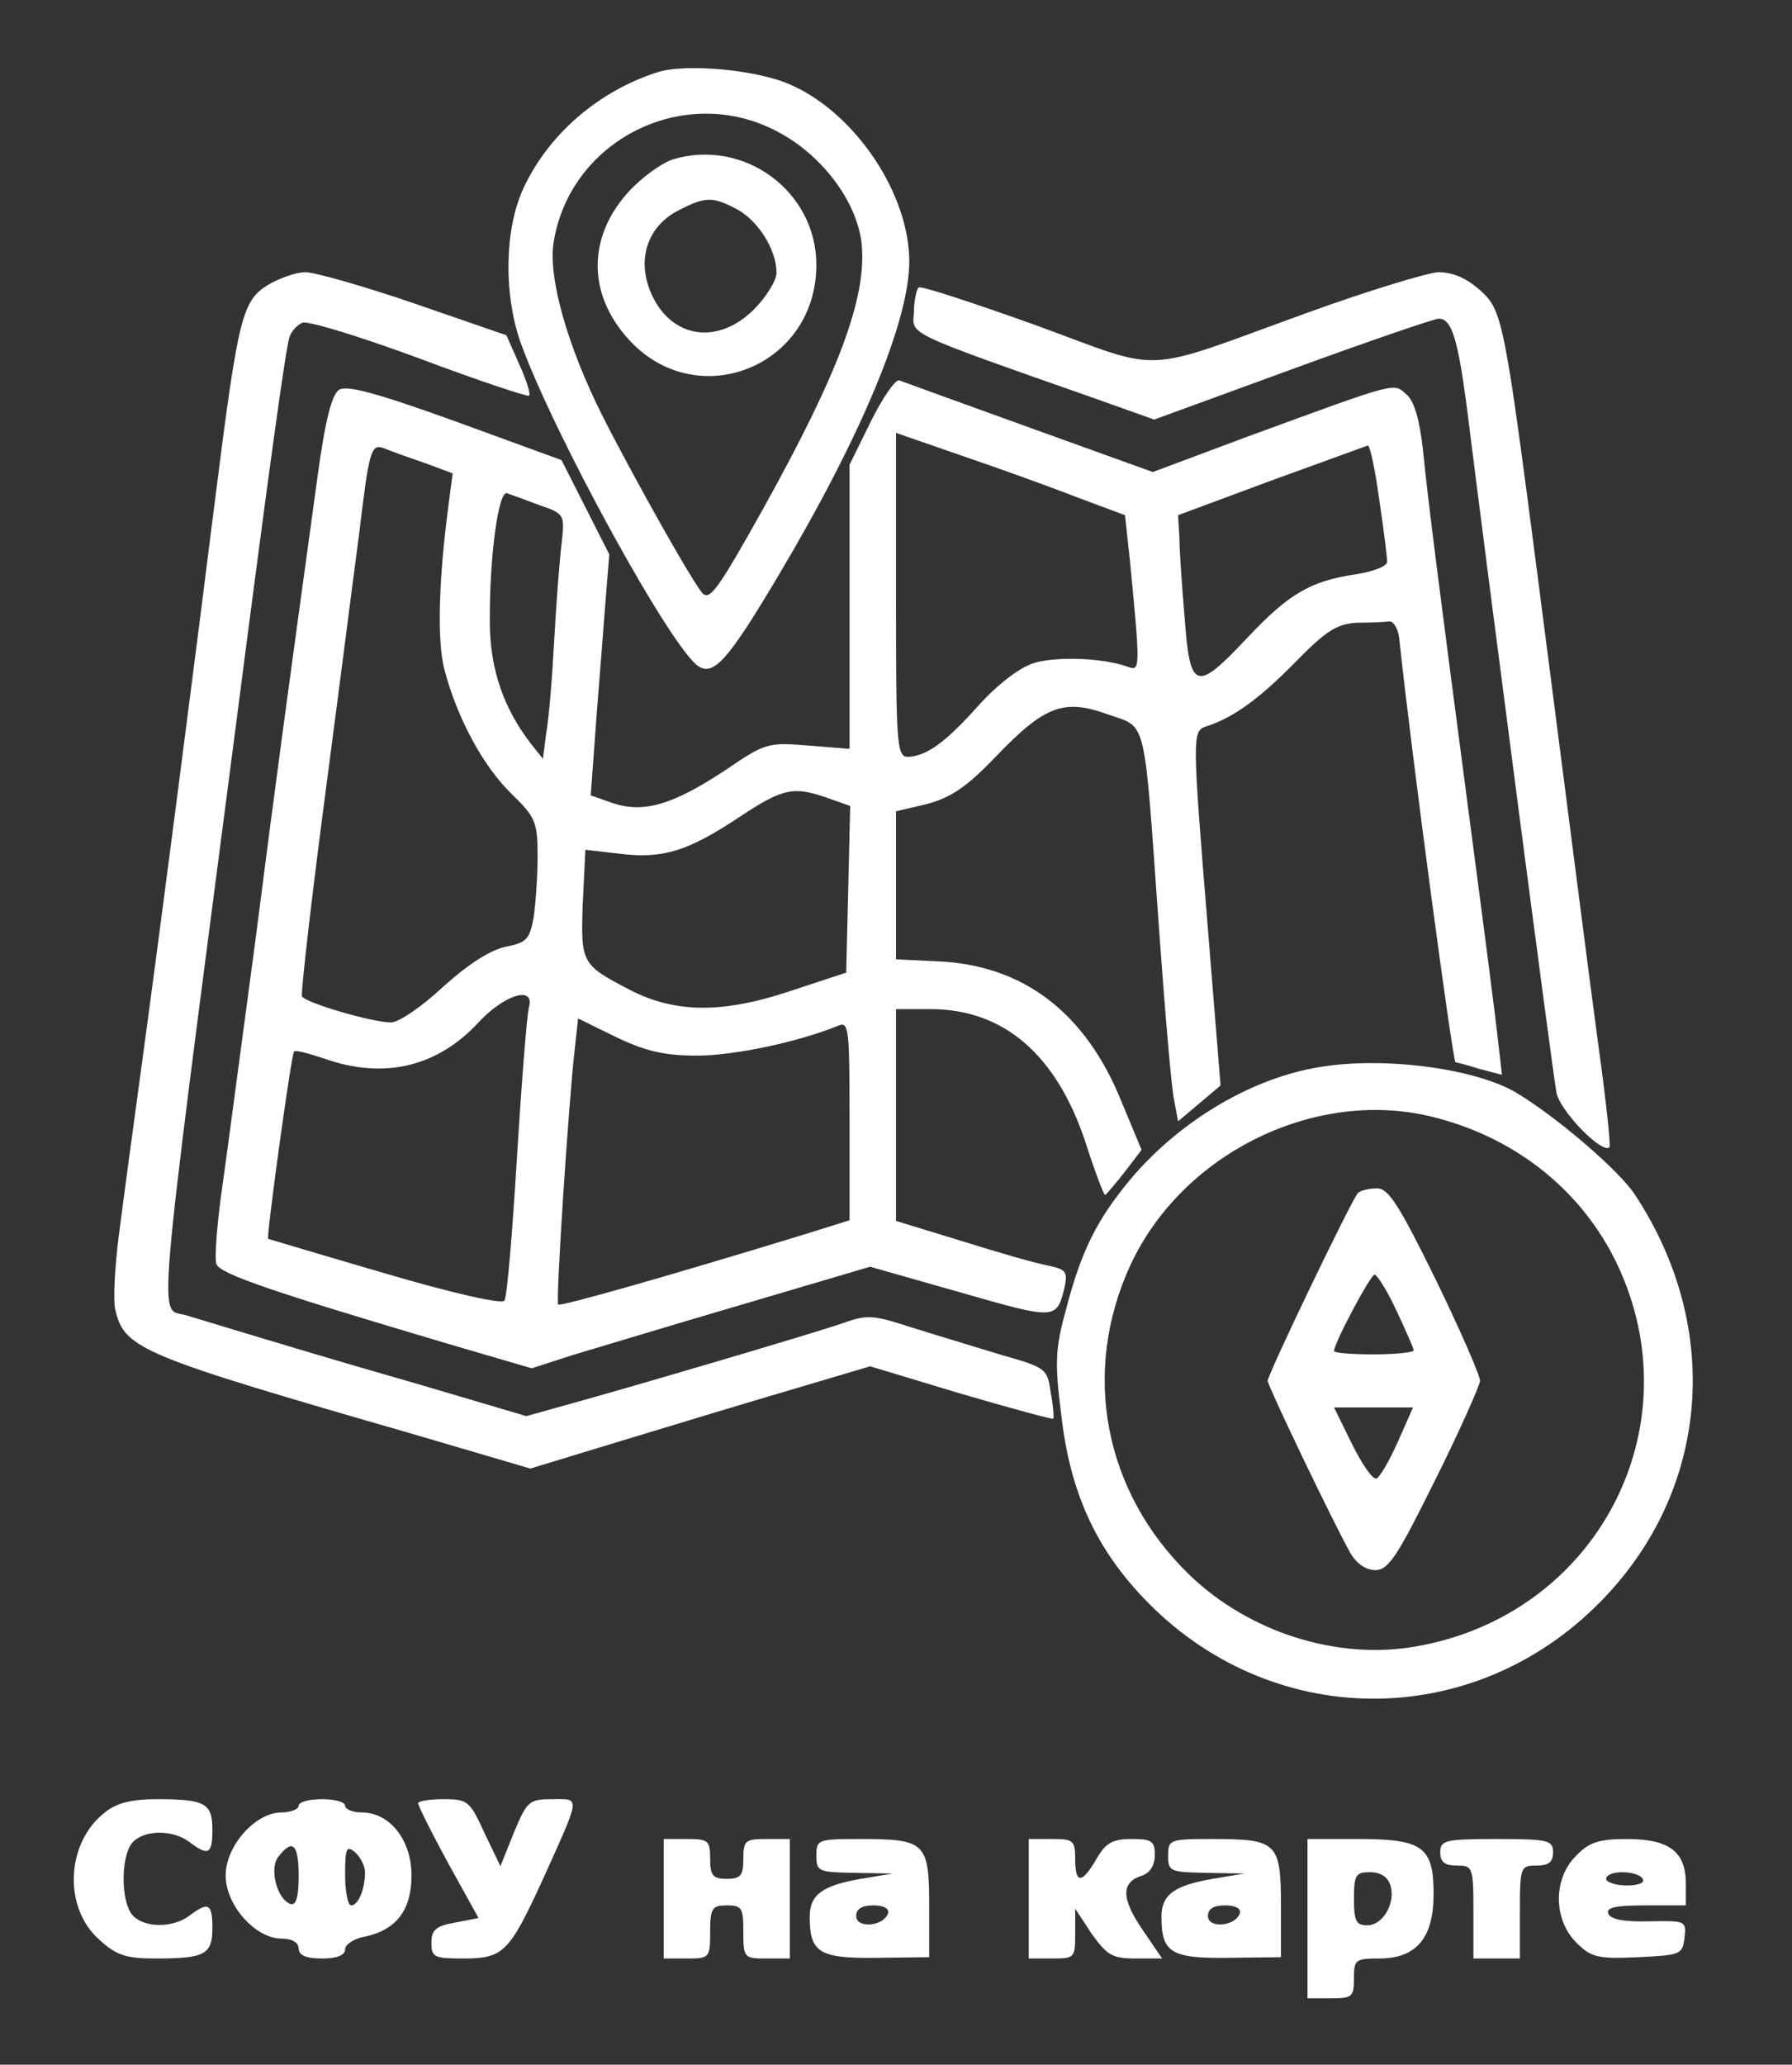 <?xml version="1.0" standalone="no"?>
<!DOCTYPE svg PUBLIC "-//W3C//DTD SVG 20010904//EN"
 "http://www.w3.org/TR/2001/REC-SVG-20010904/DTD/svg10.dtd">
<svg version="1.0" xmlns="http://www.w3.org/2000/svg"
 width="270pt" height="311pt" viewBox="0 0 270 311"
 preserveAspectRatio="xMidYMid meet">

<rect x="0" y="0" width="270" height="311" fill="#333333" stroke="none"/>

<g transform="translate(0,311) scale(0.1,-0.1)"
fill="#FFFFFF" stroke="none">
<path d="M990 3001 c-90 -29 -165 -95 -202 -176 -28 -62 -29 -158 -4 -230 50
-139 229 -465 269 -489 23 -14 45 11 121 139 123 207 196 381 196 471 0 102
-81 223 -178 266 -50 23 -160 33 -202 19z m181 -89 c67 -35 119 -104 127 -167
9 -81 -33 -194 -148 -401 -67 -120 -79 -136 -90 -129 -10 6 -105 175 -153 270
-52 104 -81 206 -73 259 24 155 197 242 337 168z"/>
<path d="M1014 2870 c-18 -6 -48 -28 -67 -49 -62 -68 -62 -154 0 -222 102
-113 283 -42 283 112 0 111 -109 191 -216 159z m96 -75 c32 -17 60 -61 60 -96
0 -11 -15 -36 -34 -55 -52 -52 -119 -45 -151 16 -28 54 -12 109 39 134 39 20
50 20 86 1z"/>
<path d="M404 2681 c-39 -24 -45 -48 -79 -316 -27 -216 -83 -652 -115 -885
-11 -80 -25 -184 -31 -231 -6 -48 -9 -99 -5 -113 14 -58 39 -68 448 -186 l177
-52 138 42 c76 23 191 58 256 77 l118 35 136 -41 c75 -22 138 -39 140 -38 1 2
0 20 -4 40 -5 36 -7 37 -77 57 -39 12 -99 30 -134 41 -58 19 -66 19 -105 5
-44 -15 -308 -93 -413 -122 l-61 -17 -159 47 c-136 39 -212 62 -354 105 -41
12 -47 -52 75 885 49 380 75 568 81 588 3 9 12 19 20 22 8 3 87 -21 176 -54
88 -33 163 -58 165 -56 3 2 -4 24 -15 48 l-19 43 -139 48 c-76 26 -150 47
-164 47 -14 0 -39 -9 -56 -19z"/>
<path d="M1970 2639 c-257 -93 -212 -91 -409 -19 -95 34 -174 60 -177 57 -3
-3 -7 -20 -7 -37 -2 -35 -18 -28 275 -131 l87 -31 208 76 c115 42 214 76 221
76 19 0 28 -30 41 -125 36 -288 131 -1015 136 -1040 4 -27 69 -94 80 -83 2 2
-5 69 -16 148 -17 126 -32 246 -90 695 -52 401 -55 417 -88 447 -21 19 -42 28
-64 28 -17 -1 -106 -28 -197 -61z"/>
<path d="M1312 2475 l-32 -65 0 -214 0 -214 -62 5 c-61 5 -65 4 -125 -37 -79
-52 -122 -65 -169 -50 l-34 12 6 81 c3 45 10 127 14 182 l8 100 -36 71 -36 71
-159 58 c-119 43 -164 55 -176 48 -11 -7 -21 -45 -33 -134 -46 -335 -61 -444
-93 -694 -20 -148 -42 -316 -50 -372 -8 -55 -12 -108 -9 -117 6 -15 82 -41
352 -121 l123 -36 62 20 c34 10 149 45 255 76 l193 57 137 -39 c143 -41 144
-41 156 8 5 24 2 27 -26 33 -17 3 -76 20 -130 37 l-98 30 0 159 0 160 52 0
c110 0 189 -68 233 -199 14 -44 28 -81 30 -81 1 0 14 15 29 34 l26 34 -30 72
c-54 135 -149 207 -278 212 l-62 3 0 111 0 112 47 11 c36 10 59 25 104 72 73
76 102 87 168 63 60 -21 54 2 77 -319 9 -126 19 -244 23 -262 l6 -32 32 27 32
27 -19 235 c-24 295 -24 299 -2 306 40 13 79 41 133 96 47 48 63 58 93 60 20
0 42 1 49 2 6 1 13 -10 15 -24 19 -179 81 -640 85 -640 1 0 17 -4 36 -10 l34
-9 -6 52 c-3 29 -22 176 -42 327 -48 365 -63 482 -71 562 -5 45 -13 73 -24 83
-21 19 -9 22 -244 -64 l-139 -52 -186 67 c-102 37 -191 69 -196 71 -6 2 -25
-26 -43 -62z m308 -113 l75 -28 7 -64 c16 -164 16 -171 -1 -165 -36 14 -110
17 -144 6 -22 -7 -55 -33 -83 -64 -49 -55 -78 -76 -106 -77 -17 0 -18 18 -18
244 l0 244 98 -34 c53 -18 131 -46 172 -62z m-981 51 l43 -16 -6 -46 c-15
-112 -18 -208 -6 -251 19 -72 58 -144 100 -185 37 -36 40 -43 40 -95 0 -30 -3
-72 -6 -92 -6 -33 -11 -38 -42 -44 -23 -5 -55 -25 -94 -60 -32 -30 -67 -54
-79 -54 -28 0 -127 29 -134 39 -2 5 14 145 36 312 22 167 44 340 50 384 15
126 18 137 37 130 10 -4 37 -14 61 -22z m1439 -55 c7 -46 12 -88 12 -94 0 -7
-21 -15 -47 -19 -68 -10 -101 -29 -164 -96 -77 -82 -86 -79 -94 29 -4 48 -8
103 -8 122 l-2 34 140 52 c77 28 143 52 146 53 3 0 11 -36 17 -81z m-1265 -9
c38 -13 38 -14 33 -59 -3 -25 -8 -90 -11 -145 -3 -55 -8 -118 -12 -139 l-5
-39 -19 24 c-40 52 -60 110 -61 178 -1 101 13 203 26 198 6 -2 28 -10 49 -18z
m434 -441 l34 -12 -3 -126 -3 -125 -85 -28 c-102 -34 -173 -33 -241 2 -73 38
-74 40 -71 130 l4 81 52 -6 c65 -8 103 4 181 56 65 43 81 46 132 28z m-450
-315 c-3 -10 -11 -111 -18 -225 -7 -115 -15 -212 -19 -217 -3 -6 -78 11 -180
41 -96 28 -176 52 -176 52 -3 2 35 279 39 282 2 3 23 -3 47 -11 89 -31 169
-12 231 55 39 42 85 56 76 23z m253 -73 c56 0 151 20 213 45 16 7 17 -4 17
-143 l0 -150 -67 -21 c-209 -64 -368 -109 -372 -106 -4 4 16 308 25 385 l5 46
57 -28 c44 -21 72 -28 122 -28z"/>
<path d="M1990 1503 c-102 -16 -209 -79 -284 -166 -53 -63 -77 -111 -100 -200
-16 -58 -17 -80 -7 -158 13 -115 51 -199 123 -275 190 -201 496 -204 690 -6
164 167 184 412 51 613 -23 35 -113 113 -175 151 -60 38 -200 57 -298 41z
m175 -77 c122 -32 219 -111 271 -219 118 -247 -30 -530 -303 -577 -119 -21
-252 22 -341 108 -129 125 -163 305 -89 466 79 171 284 270 462 222z"/>
<path d="M2046 1313 c-9 -9 -136 -273 -136 -283 0 -7 97 -210 125 -260 9 -15
23 -25 37 -25 20 0 33 20 90 135 37 74 67 142 68 150 0 8 -30 77 -67 153 -55
112 -71 137 -88 137 -12 0 -25 -3 -29 -7z m58 -177 c14 -30 26 -57 26 -60 0
-3 -27 -6 -60 -6 -33 0 -60 2 -60 5 0 12 55 115 61 115 4 0 19 -24 33 -54z m2
-198 c-13 -29 -27 -53 -32 -55 -6 -2 -22 22 -37 52 l-27 55 60 0 59 0 -23 -52z"/>
<path d="M158 380 c-59 -46 -63 -144 -8 -192 25 -23 40 -28 84 -28 75 0 86 6
86 46 0 37 -6 40 -34 19 -26 -20 -70 -19 -87 1 -17 21 -17 87 0 108 17 20 61
21 87 1 28 -21 34 -18 34 19 0 40 -11 46 -84 46 -38 0 -61 -6 -78 -20z"/>
<path d="M450 390 c0 -5 -12 -10 -26 -10 -39 0 -84 -50 -84 -95 0 -45 45 -95
84 -95 16 0 26 -6 26 -15 0 -10 11 -15 35 -15 23 0 35 5 35 14 0 7 13 16 30
19 47 10 70 40 70 92 0 54 -33 95 -75 95 -14 0 -25 5 -25 10 0 6 -16 10 -35
10 -19 0 -35 -4 -35 -10z m0 -106 c0 -32 -4 -44 -12 -42 -21 7 -33 55 -18 72
21 27 30 18 30 -30z m100 6 c0 -25 -10 -50 -21 -50 -5 0 -9 21 -9 46 0 40 2
45 15 34 8 -7 15 -21 15 -30z"/>
<path d="M630 394 c0 -4 20 -44 45 -90 l46 -83 -36 -7 c-28 -5 -35 -11 -35
-30 0 -22 4 -24 48 -24 60 0 69 9 118 115 60 133 59 125 16 125 -35 0 -38 -3
-58 -51 l-20 -50 -24 50 c-22 48 -25 51 -62 51 -21 0 -38 -3 -38 -6z"/>
<path d="M1000 250 l0 -90 35 0 c34 0 35 1 35 40 0 36 3 40 25 40 23 0 25 -4
25 -40 0 -39 1 -40 35 -40 l35 0 0 90 0 90 -35 0 c-32 0 -35 -2 -35 -30 0 -25
-4 -30 -25 -30 -21 0 -25 5 -25 30 0 28 -3 30 -35 30 l-35 0 0 -90z"/>
<path d="M1230 315 c0 -24 3 -25 58 -26 l57 -1 -48 -8 c-58 -10 -77 -24 -77
-57 0 -54 14 -63 100 -62 l80 1 0 78 c0 95 -6 100 -104 100 -64 0 -66 -1 -66
-25z m108 -87 c-7 -20 -48 -23 -48 -4 0 11 9 16 26 16 16 0 24 -5 22 -12z"/>
<path d="M1550 250 l0 -90 35 0 c34 0 35 1 35 37 l0 38 25 -38 c23 -32 31 -37
66 -37 l40 0 -30 44 c-32 47 -32 71 0 81 12 4 19 16 19 31 0 21 -5 24 -35 24
-29 0 -39 -6 -53 -30 -22 -38 -32 -38 -32 0 0 28 -3 30 -35 30 l-35 0 0 -90z"/>
<path d="M1760 315 c0 -24 3 -25 58 -26 l57 -1 -48 -8 c-58 -10 -77 -24 -77
-57 0 -54 14 -63 100 -62 l80 1 0 78 c0 95 -6 100 -104 100 -64 0 -66 -1 -66
-25z m108 -87 c-7 -20 -48 -23 -48 -4 0 11 9 16 26 16 16 0 24 -5 22 -12z"/>
<path d="M1970 220 l0 -120 35 0 c32 0 35 2 35 30 0 28 2 30 38 30 56 0 82 31
82 97 0 71 -16 83 -113 83 l-77 0 0 -120z m125 50 c8 -26 -11 -60 -35 -60 -17
0 -20 7 -20 40 0 36 3 40 24 40 16 0 27 -7 31 -20z"/>
<path d="M2170 320 c0 -15 7 -20 25 -20 24 0 25 -2 25 -70 l0 -70 35 0 35 0 0
70 c0 68 1 70 25 70 18 0 25 5 25 20 0 18 -7 20 -85 20 -78 0 -85 -2 -85 -20z"/>
<path d="M2375 315 c-35 -34 -35 -96 0 -131 22 -22 32 -25 93 -22 64 3 67 4
70 29 3 26 2 26 -54 25 -37 -1 -58 3 -61 12 -3 9 12 12 56 12 l61 0 0 33 c0
48 -25 67 -89 67 -42 0 -57 -5 -76 -25z m100 -35 c4 -6 -7 -10 -24 -10 -17 0
-31 5 -31 10 0 6 11 10 24 10 14 0 28 -4 31 -10z"/>
</g>
</svg>
